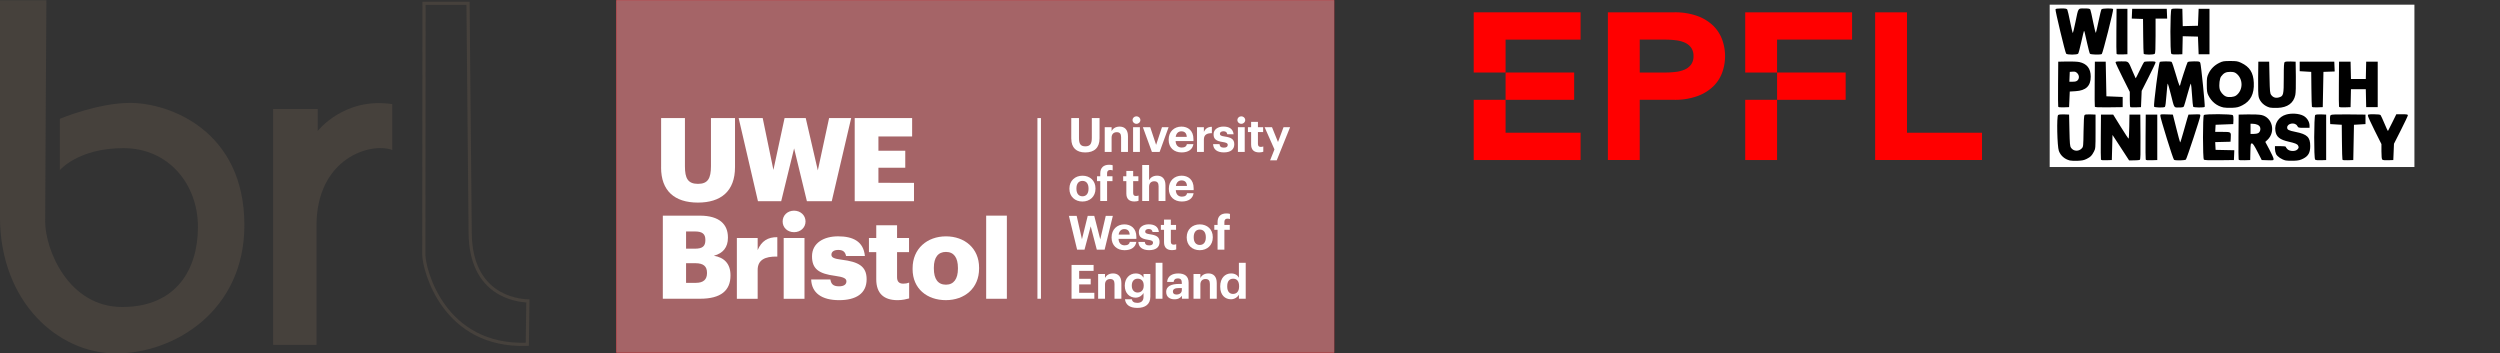 <?xml version="1.0" encoding="UTF-8" standalone="no"?>
<!-- Created with Inkscape (http://www.inkscape.org/) -->

<svg
   xmlns:dc="http://purl.org/dc/elements/1.1/"
   xmlns:cc="http://creativecommons.org/ns#"
   xmlns:rdf="http://www.w3.org/1999/02/22-rdf-syntax-ns#"
   xmlns:svg="http://www.w3.org/2000/svg"
   xmlns="http://www.w3.org/2000/svg"
   xmlns:sodipodi="http://sodipodi.sourceforge.net/DTD/sodipodi-0.dtd"
   xmlns:inkscape="http://www.inkscape.org/namespaces/inkscape"
   version="1.1"
   id="svg2"
   xml:space="preserve"
   width="786.059"
   height="111.08"
   viewBox="0 0 786.059 111.08"
   sodipodi:docname="logo.svg"
   inkscape:version="0.92.3 (2405546, 2018-03-11)"><rect x="0" y="0" width="786.059" height="111.08" fill="#333333" stroke="none"/><defs
     id="defs6"><clipPath
       clipPathUnits="userSpaceOnUse"
       id="clipPath26"><path
         d="M 0,0 H 362.835 V 272.409 H 0 Z"
         id="path24"
         inkscape:connector-curvature="0" /></clipPath><clipPath
       clipPathUnits="userSpaceOnUse"
       id="clipPath16105"><path
         d="M 44.519,0 H 159.145 V 56.285 H 44.519 Z"
         id="path16103"
         inkscape:connector-curvature="0" /></clipPath><clipPath
       id="clipPath947"
       clipPathUnits="userSpaceOnUse"><path
         inkscape:connector-curvature="0"
         id="path945"
         d="M 0,0 H 196.292 V 53.696 H 0 Z" /></clipPath><clipPath
       id="clipPath1011"
       clipPathUnits="userSpaceOnUse"><path
         inkscape:connector-curvature="0"
         id="path1009"
         d="M 0,0 H 362.835 V 272.409 H 0 Z" /></clipPath><clipPath
       id="clipPath1015"
       clipPathUnits="userSpaceOnUse"><path
         inkscape:connector-curvature="0"
         id="path1013"
         d="m 288,72.409 h 5 v -5 h -5 z" /></clipPath><clipPath
       id="clipPath1019"
       clipPathUnits="userSpaceOnUse"><path
         inkscape:connector-curvature="0"
         id="path1017"
         d="m 292.914,70.362 c 0,-1.109 -0.902,-2.012 -2.012,-2.012 -1.109,0 -2.011,0.903 -2.011,2.012 0,1.109 0.902,2.012 2.011,2.012 1.11,0 2.012,-0.903 2.012,-2.012 z" /></clipPath><clipPath
       id="clipPath1023"
       clipPathUnits="userSpaceOnUse"><path
         inkscape:connector-curvature="0"
         id="path1021"
         d="m 288,68 h 5 v 5 h -5 z" /></clipPath><clipPath
       id="clipPath1027"
       clipPathUnits="userSpaceOnUse"><path
         style="clip-rule:evenodd"
         inkscape:connector-curvature="0"
         id="path1025"
         d="m 292.914,70.953 c 0,-1.109 -0.902,-2.012 -2.012,-2.012 -1.109,0 -2.011,0.903 -2.011,2.012 0,1.109 0.902,2.012 2.011,2.012 1.11,0 2.012,-0.903 2.012,-2.012 z" /></clipPath><radialGradient
       id="radialGradient1033"
       spreadMethod="pad"
       gradientTransform="matrix(-0.596,-1.027,-1.15,0.667,545.117,126.092)"
       gradientUnits="userSpaceOnUse"
       r="1.957"
       cy="145.657"
       cx="146.494"
       fy="145.657"
       fx="146.494"><stop
         id="stop1029"
         offset="0"
         style="stop-opacity:1;stop-color:#4e9a06" /><stop
         id="stop1031"
         offset="1"
         style="stop-opacity:1;stop-color:#73d216" /></radialGradient><clipPath
       id="clipPath1037"
       clipPathUnits="userSpaceOnUse"><path
         inkscape:connector-curvature="0"
         id="path1035"
         d="m 298,80.409 h 5 v -5 h -5 z" /></clipPath><clipPath
       id="clipPath1041"
       clipPathUnits="userSpaceOnUse"><path
         inkscape:connector-curvature="0"
         id="path1039"
         d="m 302.273,78.382 c 0,-1.11 -0.898,-2.008 -2.007,-2.008 -1.11,0 -2.012,0.898 -2.012,2.008 0,1.113 0.902,2.011 2.012,2.011 1.109,0 2.007,-0.898 2.007,-2.011 z" /></clipPath><clipPath
       id="clipPath1045"
       clipPathUnits="userSpaceOnUse"><path
         inkscape:connector-curvature="0"
         id="path1043"
         d="m 298,76 h 5 v 5 h -5 z" /></clipPath><clipPath
       id="clipPath1049"
       clipPathUnits="userSpaceOnUse"><path
         style="clip-rule:evenodd"
         inkscape:connector-curvature="0"
         id="path1047"
         d="m 302.273,78.973 c 0,-1.11 -0.898,-2.008 -2.007,-2.008 -1.11,0 -2.012,0.898 -2.012,2.008 0,1.113 0.902,2.011 2.012,2.011 1.109,0 2.007,-0.898 2.007,-2.011 z" /></clipPath><radialGradient
       id="radialGradient1055"
       spreadMethod="pad"
       gradientTransform="matrix(-0.596,-1.027,-1.15,0.667,554.479,134.114)"
       gradientUnits="userSpaceOnUse"
       r="1.957"
       cy="145.657"
       cx="146.494"
       fy="145.657"
       fx="146.494"><stop
         id="stop1051"
         offset="0"
         style="stop-opacity:1;stop-color:#a40000" /><stop
         id="stop1053"
         offset="1"
         style="stop-opacity:1;stop-color:#ef2929" /></radialGradient><clipPath
       id="clipPath1059"
       clipPathUnits="userSpaceOnUse"><path
         inkscape:connector-curvature="0"
         id="path1057"
         d="m 245,105.409 h 26 v -24 h -26 z" /></clipPath><clipPath
       id="clipPath1063"
       clipPathUnits="userSpaceOnUse"><path
         inkscape:connector-curvature="0"
         id="path1061"
         d="m 257.594,105.21 c -1.856,-0.071 -2.84,-0.793 -5.606,-1.617 -2.761,-0.821 -6.187,-3.887 -6.187,-8.446 0,-5.797 4.699,-11.527 10.496,-12.797 2.91,-0.636 4.711,-0.027 7.789,1.039 3.082,1.067 6.633,4.231 6.633,8.786 0,5.8 -4.699,11.531 -10.496,12.796 -0.907,0.2 -1.789,0.27 -2.629,0.239 z" /></clipPath><clipPath
       id="clipPath1067"
       clipPathUnits="userSpaceOnUse"><path
         inkscape:connector-curvature="0"
         id="path1065"
         d="m 245,82 h 26 v 24 h -26 z" /></clipPath><clipPath
       id="clipPath1071"
       clipPathUnits="userSpaceOnUse"><path
         inkscape:connector-curvature="0"
         id="path1069"
         d="m 257.594,105.801 c -1.856,-0.071 -2.84,-0.793 -5.606,-1.617 -2.761,-0.821 -6.187,-3.887 -6.187,-8.446 0,-5.797 4.699,-11.527 10.496,-12.797 2.91,-0.636 4.711,-0.027 7.789,1.039 3.082,1.067 6.633,4.231 6.633,8.786 0,5.8 -4.699,11.531 -10.496,12.796 -0.907,0.2 -1.789,0.27 -2.629,0.239 z" /></clipPath><linearGradient
       id="linearGradient1077"
       spreadMethod="pad"
       gradientTransform="matrix(0.478,0,0,-0.478,8.63,185.201)"
       gradientUnits="userSpaceOnUse"
       y2="168.791"
       x2="512.143"
       y1="211.648"
       x1="533.214"><stop
         id="stop1073"
         offset="0"
         style="stop-opacity:1;stop-color:#83e028" /><stop
         id="stop1075"
         offset="1"
         style="stop-opacity:1;stop-color:#407110" /></linearGradient><clipPath
       clipPathUnits="userSpaceOnUse"
       id="clipPath4183"><path
         d="M 0,0 H 362.835 V 272.409 H 0 Z"
         id="path4185"
         inkscape:connector-curvature="0" /></clipPath><clipPath
       clipPathUnits="userSpaceOnUse"
       id="clipPath4183-3"><path
         d="M 0,0 H 362.835 V 272.409 H 0 Z"
         id="path4185-7"
         inkscape:connector-curvature="0" /></clipPath><style
       id="style2">.cls-1{fill:red;}</style></defs><sodipodi:namedview
     pagecolor="#ffffff"
     bordercolor="#666666"
     borderopacity="1"
     objecttolerance="10"
     gridtolerance="10"
     guidetolerance="10"
     inkscape:pageopacity="0"
     inkscape:pageshadow="2"
     inkscape:window-width="2560"
     inkscape:window-height="1317"
     id="namedview4"
     showgrid="false"
     inkscape:zoom="1.8397052"
     inkscape:cx="316.15706"
     inkscape:cy="132.97267"
     inkscape:window-x="0"
     inkscape:window-y="49"
     inkscape:window-maximized="1"
     inkscape:current-layer="layer1"
     fit-margin-top="0"
     fit-margin-left="0"
     fit-margin-right="0"
     fit-margin-bottom="0" /><g
     id="g10"
     inkscape:groupmode="layer"
     inkscape:label="presentation"
     transform="matrix(1.333,0,0,-1.333,-46.31,317.506)"><g
       id="g1190"
       transform="translate(2.446,30.576)"><path
         sodipodi:nodetypes="ccccssccssssc"
         inkscape:connector-curvature="0"
         id="path1181"
         d="M 43.24,207.554 H 32.286 v -51.153 c 0.051,-20.088 13.737,-32.157 27.386,-32.157 13.649,0 30.268,9.945 30.268,30.268 0,22.341 -17.729,28.827 -26.953,28.827 -7.639,0 -16.575,-3.748 -16.575,-3.748 v -12.107 c 0,0 4.324,5.189 14.99,5.189 10.666,0 17.584,-8.504 17.584,-18.593 0,-10.089 -5.189,-18.882 -17.873,-18.882 -12.684,0 -18.161,13.549 -18.161,20.179 0,6.63 0.288,52.177 0.288,52.177 z"
         style="fill:#46413c;fill-opacity:1;stroke:none;stroke-width:0.75px;stroke-linecap:butt;stroke-linejoin:miter;stroke-opacity:1" /><path
         sodipodi:nodetypes="ccscccccc"
         inkscape:connector-curvature="0"
         id="path1183"
         d="m 124.821,183.051 v -10.81 c -5.045,1.874 -17.873,-1.874 -17.873,-17.873 V 126.262 H 96.714 v 55.636 h 10.522 v -5.189 c 0,0 6.198,8.072 17.584,6.342 z"
         style="fill:#46413c;fill-opacity:1;stroke:none;stroke-width:0.75px;stroke-linecap:butt;stroke-linejoin:miter;stroke-opacity:1" /><path
         sodipodi:nodetypes="ccccccc"
         inkscape:connector-curvature="0"
         id="path1185"
         d="M 142.693,206.833 H 132.315 l -0.051,-59.329 c 0.042,-3.48 4.64,-21.837 24.41,-21.098 l 0.137,10.225 c -2.752,0.102 -13.478,1.405 -13.613,16.008 z"
         style="fill:none;stroke:#46413c;stroke-width:0.75px;stroke-linecap:butt;stroke-linejoin:miter;stroke-opacity:1" /></g><g
       transform="matrix(4.187,0,0,-4.187,-61.226,898.877)"
       id="layer1"
       inkscape:label="Layer 1"><path
         inkscape:connector-curvature="0"
         id="path16093"
         style="fill:#ed1c24;fill-opacity:1;fill-rule:nonzero;stroke:none;stroke-width:0.353"
         d="m 57.644,177.66 h 40.438 v -19.856 H 57.644 Z" /><path
         inkscape:connector-curvature="0"
         id="path16095"
         style="fill:#a56467;fill-opacity:1;fill-rule:nonzero;stroke:none;stroke-width:0.353"
         d="m 57.644,177.66 h 40.438 v -19.856 H 57.644 Z" /><g
         transform="translate(4.6e-4,4.024)"
         id="g26109"><path
           d="m 81.364,170.601 h 0.198 v -10.178 h -0.198 z"
           style="fill:#ffffff;fill-opacity:1;fill-rule:nonzero;stroke:none;stroke-width:0.353"
           id="path16097"
           inkscape:connector-curvature="0" /><path
           inkscape:connector-curvature="0"
           id="path16109"
           style="fill:#ffffff;fill-opacity:1;fill-rule:nonzero;stroke:none;stroke-width:0.353"
           d="m 60.164,163.206 v -2.783 h 1.342 v 2.724 c 0,0.661 0.164,0.982 0.733,0.982 0.557,0 0.733,-0.301 0.733,-1.002 v -2.704 h 1.355 v 2.764 c 0,1.362 -0.799,1.997 -2.089,1.997 -1.323,0 -2.076,-0.668 -2.076,-1.978" /><path
           inkscape:connector-curvature="0"
           id="path16113"
           style="fill:#ffffff;fill-opacity:1;fill-rule:nonzero;stroke:none;stroke-width:0.353"
           d="m 64.532,160.423 h 1.355 l 0.603,2.921 0.629,-2.921 h 1.192 l 0.681,2.947 0.635,-2.947 h 1.244 l -1.094,4.682 h -1.401 l -0.72,-2.973 -0.727,2.973 h -1.31 z" /><path
           inkscape:connector-curvature="0"
           id="path16117"
           style="fill:#ffffff;fill-opacity:1;fill-rule:nonzero;stroke:none;stroke-width:0.353"
           d="m 60.261,165.92 h 2.089 c 1.107,0 1.578,0.498 1.578,1.224 v 0.026 c 0,0.524 -0.269,0.871 -0.792,1.008 0.576,0.098 0.936,0.445 0.936,1.093 v 0.026 c 0,0.838 -0.544,1.303 -1.703,1.303 h -2.109 z m 1.82,1.86 c 0.419,0 0.576,-0.144 0.576,-0.478 v -0.026 c 0,-0.321 -0.17,-0.465 -0.576,-0.465 h -0.511 v 0.969 z m 0.046,1.925 c 0.425,0 0.622,-0.196 0.622,-0.544 v -0.026 c 0,-0.353 -0.19,-0.537 -0.661,-0.537 h -0.518 v 1.107 z" /><path
           inkscape:connector-curvature="0"
           id="path16121"
           style="fill:#ffffff;fill-opacity:1;fill-rule:nonzero;stroke:none;stroke-width:0.353"
           d="m 64.431,167.178 h 1.172 v 0.681 c 0.216,-0.51 0.576,-0.733 1.107,-0.727 v 1.094 c -0.714,-0.02 -1.107,0.203 -1.107,0.753 v 1.624 h -1.172 z" /><path
           inkscape:connector-curvature="0"
           id="path16125"
           style="fill:#ffffff;fill-opacity:1;fill-rule:nonzero;stroke:none;stroke-width:0.353"
           d="m 67.01,166.248 c 0,-0.347 0.275,-0.609 0.642,-0.609 0.367,0 0.648,0.262 0.648,0.609 0,0.347 -0.282,0.603 -0.648,0.603 -0.367,0 -0.642,-0.255 -0.642,-0.603 m 0.059,0.93 h 1.172 v 3.425 h -1.172 z" /><path
           inkscape:connector-curvature="0"
           id="path16129"
           style="fill:#ffffff;fill-opacity:1;fill-rule:nonzero;stroke:none;stroke-width:0.353"
           d="m 68.619,169.515 h 1.081 c 0.039,0.249 0.151,0.386 0.484,0.386 0.288,0 0.419,-0.111 0.419,-0.282 0,-0.164 -0.164,-0.242 -0.635,-0.308 -0.917,-0.118 -1.303,-0.386 -1.303,-1.1 0,-0.76 0.675,-1.126 1.467,-1.126 0.845,0 1.434,0.288 1.512,1.107 h -1.061 c -0.046,-0.229 -0.17,-0.341 -0.439,-0.341 -0.255,0 -0.386,0.111 -0.386,0.269 0,0.163 0.157,0.229 0.576,0.282 0.95,0.118 1.408,0.367 1.408,1.1 0,0.812 -0.603,1.179 -1.552,1.179 -0.976,0 -1.546,-0.406 -1.572,-1.166" /><path
           inkscape:connector-curvature="0"
           id="path16133"
           style="fill:#ffffff;fill-opacity:1;fill-rule:nonzero;stroke:none;stroke-width:0.353"
           d="m 72.284,169.502 v -1.526 h -0.412 v -0.799 h 0.412 v -0.714 h 1.172 v 0.714 h 0.674 v 0.799 h -0.674 v 1.415 c 0,0.249 0.124,0.36 0.347,0.36 0.131,0 0.229,-0.019 0.334,-0.059 v 0.891 c -0.151,0.039 -0.373,0.098 -0.648,0.098 -0.773,0 -1.205,-0.373 -1.205,-1.179" /><path
           inkscape:connector-curvature="0"
           id="path16137"
           style="fill:#ffffff;fill-opacity:1;fill-rule:nonzero;stroke:none;stroke-width:0.353"
           d="m 74.332,168.933 v -0.053 c 0,-1.1 0.818,-1.794 1.879,-1.794 1.054,0 1.866,0.674 1.866,1.761 v 0.052 c 0,1.113 -0.818,1.781 -1.873,1.781 -1.054,0 -1.873,-0.642 -1.873,-1.748 m 2.554,-0.02 v -0.052 c 0,-0.576 -0.229,-0.897 -0.675,-0.897 -0.439,0 -0.681,0.308 -0.681,0.884 v 0.052 c 0,0.589 0.229,0.91 0.681,0.91 0.439,0 0.675,-0.327 0.675,-0.897" /><path
           d="m 78.476,165.919 h 1.166 v 4.683 h -1.166 z"
           style="fill:#ffffff;fill-opacity:1;fill-rule:nonzero;stroke:none;stroke-width:0.353"
           id="path16139"
           inkscape:connector-curvature="0" /><path
           inkscape:connector-curvature="0"
           id="path16143"
           style="fill:#ffffff;fill-opacity:1;fill-rule:nonzero;stroke:none;stroke-width:0.353"
           d="m 72.406,164.071 v -0.851 h 1.206 0.306 v -0.956 h -0.306 -1.206 v -0.805 h 1.899 v -1.035 h -3.235 v 4.682 h 3.34 v -1.035 z" /><path
           inkscape:connector-curvature="0"
           id="path16147"
           style="fill:#ffffff;fill-opacity:1;fill-rule:nonzero;stroke:none;stroke-width:0.353"
           d="m 83.27,161.585 v -1.162 h 0.435 v 1.136 c 0,0.317 0.093,0.456 0.355,0.456 0.256,0 0.368,-0.123 0.368,-0.472 v -1.119 h 0.435 v 1.146 c 0,0.52 -0.291,0.789 -0.805,0.789 -0.501,0 -0.786,-0.266 -0.786,-0.773" /><path
           inkscape:connector-curvature="0"
           id="path16151"
           style="fill:#ffffff;fill-opacity:1;fill-rule:nonzero;stroke:none;stroke-width:0.353"
           d="m 85.155,160.935 h 0.387 v 0.221 c 0.069,-0.139 0.221,-0.253 0.453,-0.253 0.274,0 0.469,0.165 0.469,0.539 v 0.888 h -0.387 v -0.832 c 0,-0.189 -0.074,-0.28 -0.245,-0.28 -0.165,0 -0.29,0.101 -0.29,0.307 v 0.805 H 85.155 Z" /><path
           inkscape:connector-curvature="0"
           id="path16155"
           style="fill:#ffffff;fill-opacity:1;fill-rule:nonzero;stroke:none;stroke-width:0.353"
           d="m 86.723,160.535 c 0,-0.12 0.096,-0.211 0.218,-0.211 0.126,0 0.222,0.091 0.222,0.211 0,0.12 -0.096,0.211 -0.222,0.211 -0.122,0 -0.218,-0.091 -0.218,-0.211 m 0.029,0.4 h 0.384 v 1.394 H 86.752 Z" /><path
           inkscape:connector-curvature="0"
           id="path16159"
           style="fill:#ffffff;fill-opacity:1;fill-rule:nonzero;stroke:none;stroke-width:0.353"
           d="m 87.304,160.935 h 0.413 l 0.333,0.997 0.331,-0.997 h 0.373 l -0.506,1.394 h -0.435 z" /><path
           inkscape:connector-curvature="0"
           id="path16163"
           style="fill:#ffffff;fill-opacity:1;fill-rule:nonzero;stroke:none;stroke-width:0.353"
           d="m 88.757,161.649 v -0.021 c 0,-0.44 0.312,-0.725 0.717,-0.725 0.36,0 0.679,0.211 0.679,0.709 v 0.107 h -1.005 c 0.011,0.232 0.136,0.365 0.346,0.365 0.179,0 0.267,-0.077 0.291,-0.195 h 0.365 c -0.045,0.301 -0.285,0.469 -0.666,0.469 -0.421,0 -0.728,-0.264 -0.728,-0.709 m 1.021,-0.168 c -0.013,-0.211 -0.12,-0.312 -0.304,-0.312 -0.174,0 -0.291,0.115 -0.32,0.312 z" /><path
           inkscape:connector-curvature="0"
           id="path16167"
           style="fill:#ffffff;fill-opacity:1;fill-rule:nonzero;stroke:none;stroke-width:0.353"
           d="m 90.354,160.935 h 0.387 v 0.267 c 0.088,-0.187 0.224,-0.285 0.45,-0.288 v 0.36 c -0.285,-0.003 -0.45,0.091 -0.45,0.357 v 0.699 h -0.387 z" /><path
           inkscape:connector-curvature="0"
           id="path16171"
           style="fill:#ffffff;fill-opacity:1;fill-rule:nonzero;stroke:none;stroke-width:0.353"
           d="m 91.261,161.892 h 0.36 c 0.016,0.125 0.077,0.197 0.245,0.197 0.15,0 0.219,-0.056 0.219,-0.152 0,-0.096 -0.083,-0.136 -0.283,-0.165 -0.37,-0.056 -0.515,-0.163 -0.515,-0.435 0,-0.29 0.267,-0.435 0.552,-0.435 0.309,0 0.541,0.112 0.576,0.432 h -0.355 c -0.022,-0.115 -0.085,-0.168 -0.219,-0.168 -0.125,0 -0.197,0.059 -0.197,0.144 0,0.088 0.067,0.122 0.269,0.152 0.349,0.051 0.541,0.139 0.541,0.437 0,0.301 -0.218,0.458 -0.586,0.458 -0.376,0 -0.594,-0.165 -0.608,-0.466" /><path
           inkscape:connector-curvature="0"
           id="path16175"
           style="fill:#ffffff;fill-opacity:1;fill-rule:nonzero;stroke:none;stroke-width:0.353"
           d="m 92.629,160.535 c 0,-0.12 0.096,-0.211 0.218,-0.211 0.126,0 0.222,0.091 0.222,0.211 0,0.12 -0.096,0.211 -0.222,0.211 -0.122,0 -0.218,-0.091 -0.218,-0.211 m 0.029,0.4 h 0.384 v 1.394 h -0.384 z" /><path
           inkscape:connector-curvature="0"
           id="path16179"
           style="fill:#ffffff;fill-opacity:1;fill-rule:nonzero;stroke:none;stroke-width:0.353"
           d="m 93.402,161.916 v -0.706 h -0.179 v -0.274 h 0.179 v -0.301 h 0.384 v 0.301 h 0.293 v 0.274 h -0.293 v 0.672 c 0,0.112 0.056,0.165 0.155,0.165 0.059,0 0.101,-0.008 0.147,-0.026 v 0.298 c -0.053,0.019 -0.131,0.037 -0.235,0.037 -0.293,0 -0.45,-0.149 -0.45,-0.44" /><path
           inkscape:connector-curvature="0"
           id="path16183"
           style="fill:#ffffff;fill-opacity:1;fill-rule:nonzero;stroke:none;stroke-width:0.353"
           d="m 94.717,162.188 -0.555,-1.253 h 0.416 l 0.339,0.837 0.312,-0.837 h 0.37 l -0.754,1.869 h -0.373 z" /><path
           inkscape:connector-curvature="0"
           id="path16187"
           style="fill:#ffffff;fill-opacity:1;fill-rule:nonzero;stroke:none;stroke-width:0.353"
           d="m 83.166,164.412 v -0.021 c 0,-0.437 0.317,-0.722 0.736,-0.722 0.419,0 0.733,0.28 0.733,0.714 v 0.021 c 0,0.44 -0.317,0.72 -0.736,0.72 -0.416,0 -0.733,-0.277 -0.733,-0.712 m 1.077,-0.005 v -0.019 c 0,-0.267 -0.125,-0.427 -0.341,-0.427 -0.213,0 -0.341,0.155 -0.341,0.421 v 0.021 c 0,0.267 0.123,0.426 0.341,0.426 0.216,0 0.341,-0.16 0.341,-0.424" /><path
           inkscape:connector-curvature="0"
           id="path16191"
           style="fill:#ffffff;fill-opacity:1;fill-rule:nonzero;stroke:none;stroke-width:0.353"
           d="m 84.904,163.975 h -0.184 v -0.274 h 0.184 v -0.16 c 0,-0.325 0.189,-0.488 0.498,-0.488 0.083,0 0.139,0.008 0.2,0.026 v 0.291 c -0.037,-0.013 -0.085,-0.024 -0.141,-0.024 -0.122,0 -0.173,0.077 -0.173,0.184 v 0.171 h 0.304 v 0.274 h -0.304 v 1.12 h -0.384 z" /><path
           inkscape:connector-curvature="0"
           id="path16195"
           style="fill:#ffffff;fill-opacity:1;fill-rule:nonzero;stroke:none;stroke-width:0.353"
           d="m 86.373,164.681 v -0.706 h -0.179 v -0.274 h 0.179 v -0.302 h 0.384 v 0.302 h 0.293 v 0.274 h -0.293 v 0.672 c 0,0.112 0.056,0.165 0.155,0.165 0.059,0 0.101,-0.008 0.147,-0.026 v 0.298 c -0.053,0.019 -0.131,0.037 -0.235,0.037 -0.293,0 -0.45,-0.149 -0.45,-0.44" /><path
           inkscape:connector-curvature="0"
           id="path16199"
           style="fill:#ffffff;fill-opacity:1;fill-rule:nonzero;stroke:none;stroke-width:0.353"
           d="m 87.267,163.068 h 0.387 v 0.853 c 0.069,-0.139 0.221,-0.253 0.453,-0.253 0.275,0 0.469,0.165 0.469,0.539 v 0.888 h -0.387 v -0.832 c 0,-0.189 -0.074,-0.28 -0.245,-0.28 -0.165,0 -0.29,0.101 -0.29,0.307 v 0.805 h -0.387 z" /><path
           inkscape:connector-curvature="0"
           id="path16203"
           style="fill:#ffffff;fill-opacity:1;fill-rule:nonzero;stroke:none;stroke-width:0.353"
           d="m 88.768,164.414 v -0.021 c 0,-0.44 0.312,-0.725 0.717,-0.725 0.36,0 0.679,0.211 0.679,0.709 v 0.107 h -1.005 c 0.011,0.232 0.136,0.365 0.346,0.365 0.179,0 0.267,-0.077 0.291,-0.195 h 0.365 c -0.045,0.301 -0.285,0.469 -0.666,0.469 -0.421,0 -0.728,-0.264 -0.728,-0.709 m 1.021,-0.168 c -0.013,-0.211 -0.12,-0.312 -0.304,-0.312 -0.173,0 -0.291,0.115 -0.32,0.312 z" /><path
           inkscape:connector-curvature="0"
           id="path16207"
           style="fill:#ffffff;fill-opacity:1;fill-rule:nonzero;stroke:none;stroke-width:0.353"
           d="m 83.137,165.931 h 0.437 l 0.298,1.317 0.325,-1.317 h 0.368 l 0.339,1.325 0.309,-1.325 h 0.4 l -0.464,1.906 h -0.44 l -0.344,-1.317 -0.349,1.317 h -0.416 z" /><path
           inkscape:connector-curvature="0"
           id="path16211"
           style="fill:#ffffff;fill-opacity:1;fill-rule:nonzero;stroke:none;stroke-width:0.353"
           d="m 85.542,167.157 v -0.021 c 0,-0.44 0.312,-0.725 0.717,-0.725 0.36,0 0.679,0.211 0.679,0.709 v 0.107 h -1.005 c 0.011,0.232 0.136,0.365 0.346,0.365 0.179,0 0.267,-0.077 0.291,-0.195 h 0.365 c -0.045,0.301 -0.285,0.469 -0.666,0.469 -0.421,0 -0.728,-0.264 -0.728,-0.709 m 1.021,-0.168 c -0.013,-0.211 -0.12,-0.312 -0.304,-0.312 -0.174,0 -0.291,0.115 -0.32,0.312 z" /><path
           inkscape:connector-curvature="0"
           id="path16215"
           style="fill:#ffffff;fill-opacity:1;fill-rule:nonzero;stroke:none;stroke-width:0.353"
           d="m 87.051,167.399 h 0.36 c 0.016,0.125 0.077,0.197 0.245,0.197 0.149,0 0.219,-0.056 0.219,-0.152 0,-0.096 -0.083,-0.136 -0.283,-0.165 -0.37,-0.056 -0.515,-0.163 -0.515,-0.435 0,-0.29 0.267,-0.435 0.552,-0.435 0.309,0 0.541,0.112 0.576,0.432 h -0.355 c -0.022,-0.115 -0.085,-0.168 -0.219,-0.168 -0.125,0 -0.197,0.059 -0.197,0.144 0,0.088 0.067,0.122 0.269,0.152 0.349,0.051 0.541,0.139 0.541,0.437 0,0.301 -0.218,0.458 -0.586,0.458 -0.376,0 -0.594,-0.165 -0.608,-0.466" /><path
           inkscape:connector-curvature="0"
           id="path16219"
           style="fill:#ffffff;fill-opacity:1;fill-rule:nonzero;stroke:none;stroke-width:0.353"
           d="m 88.496,167.423 v -0.706 h -0.179 v -0.274 h 0.179 v -0.302 h 0.384 v 0.302 h 0.293 v 0.274 h -0.293 v 0.672 c 0,0.112 0.056,0.165 0.155,0.165 0.059,0 0.101,-0.008 0.147,-0.026 v 0.298 c -0.053,0.019 -0.131,0.037 -0.235,0.037 -0.293,0 -0.45,-0.149 -0.45,-0.44" /><path
           inkscape:connector-curvature="0"
           id="path16223"
           style="fill:#ffffff;fill-opacity:1;fill-rule:nonzero;stroke:none;stroke-width:0.353"
           d="m 89.774,167.154 v -0.021 c 0,-0.437 0.317,-0.722 0.736,-0.722 0.419,0 0.733,0.28 0.733,0.714 v 0.021 c 0,0.44 -0.317,0.72 -0.736,0.72 -0.416,0 -0.733,-0.277 -0.733,-0.712 m 1.077,-0.005 v -0.019 c 0,-0.267 -0.125,-0.427 -0.341,-0.427 -0.213,0 -0.341,0.155 -0.341,0.421 v 0.021 c 0,0.267 0.123,0.426 0.341,0.426 0.216,0 0.341,-0.16 0.341,-0.424" /><path
           inkscape:connector-curvature="0"
           id="path16227"
           style="fill:#ffffff;fill-opacity:1;fill-rule:nonzero;stroke:none;stroke-width:0.353"
           d="m 91.512,166.717 h -0.184 v -0.274 h 0.184 v -0.16 c 0,-0.325 0.189,-0.488 0.498,-0.488 0.083,0 0.139,0.008 0.2,0.026 v 0.291 c -0.037,-0.013 -0.085,-0.024 -0.141,-0.024 -0.122,0 -0.173,0.077 -0.173,0.184 v 0.171 h 0.304 v 0.274 h -0.304 v 1.12 h -0.384 z" /><path
           inkscape:connector-curvature="0"
           id="path16231"
           style="fill:#ffffff;fill-opacity:1;fill-rule:nonzero;stroke:none;stroke-width:0.353"
           d="m 83.286,168.696 h 1.242 v 0.336 h -0.813 v 0.445 h 0.65 v 0.314 h -0.65 v 0.475 h 0.855 v 0.336 h -1.285 z" /><path
           inkscape:connector-curvature="0"
           id="path16235"
           style="fill:#ffffff;fill-opacity:1;fill-rule:nonzero;stroke:none;stroke-width:0.353"
           d="m 84.784,169.207 h 0.387 v 0.221 c 0.069,-0.139 0.221,-0.253 0.453,-0.253 0.275,0 0.469,0.165 0.469,0.539 v 0.888 h -0.387 v -0.832 c 0,-0.189 -0.074,-0.28 -0.245,-0.28 -0.165,0 -0.29,0.101 -0.29,0.307 v 0.805 h -0.387 z" /><path
           inkscape:connector-curvature="0"
           id="path16239"
           style="fill:#ffffff;fill-opacity:1;fill-rule:nonzero;stroke:none;stroke-width:0.353"
           d="m 86.296,170.631 h 0.384 c 0.024,0.123 0.112,0.202 0.309,0.202 0.234,0 0.352,-0.122 0.352,-0.341 v -0.211 c -0.077,0.136 -0.243,0.259 -0.448,0.259 -0.339,0 -0.608,-0.253 -0.608,-0.666 v -0.019 c 0,-0.4 0.266,-0.679 0.613,-0.679 0.227,0 0.363,0.098 0.443,0.24 v -0.208 h 0.384 v 1.285 c -0.003,0.413 -0.277,0.624 -0.736,0.624 -0.451,0 -0.656,-0.197 -0.693,-0.485 m 1.056,-0.762 v -0.019 c 0,-0.237 -0.125,-0.381 -0.336,-0.381 -0.216,0 -0.336,0.155 -0.336,0.384 v 0.021 c 0,0.232 0.136,0.376 0.328,0.376 0.202,0 0.344,-0.144 0.344,-0.381" /><path
           d="m 88.024,168.575 h 0.384 v 2.026 h -0.384 z"
           style="fill:#ffffff;fill-opacity:1;fill-rule:nonzero;stroke:none;stroke-width:0.353"
           id="path16241"
           inkscape:connector-curvature="0" /><path
           inkscape:connector-curvature="0"
           id="path16245"
           style="fill:#ffffff;fill-opacity:1;fill-rule:nonzero;stroke:none;stroke-width:0.353"
           d="m 88.616,170.215 c 0,-0.325 0.298,-0.448 0.725,-0.448 h 0.157 v -0.056 c 0,-0.165 -0.051,-0.256 -0.226,-0.256 -0.152,0 -0.221,0.077 -0.237,0.198 h -0.365 c 0.024,-0.331 0.285,-0.477 0.627,-0.477 0.341,0 0.584,0.139 0.584,0.517 v 0.909 h -0.376 v -0.168 c -0.08,0.112 -0.202,0.198 -0.421,0.198 -0.253,0 -0.466,-0.123 -0.466,-0.416 m 0.882,-0.101 v -0.117 h -0.149 c -0.224,0 -0.355,0.048 -0.355,0.198 0,0.101 0.061,0.168 0.202,0.168 0.171,0 0.301,-0.093 0.301,-0.248" /><path
           inkscape:connector-curvature="0"
           id="path16249"
           style="fill:#ffffff;fill-opacity:1;fill-rule:nonzero;stroke:none;stroke-width:0.353"
           d="m 90.157,169.207 h 0.387 v 0.221 c 0.069,-0.139 0.221,-0.253 0.453,-0.253 0.275,0 0.469,0.165 0.469,0.539 v 0.888 H 91.079 v -0.832 c 0,-0.189 -0.074,-0.28 -0.245,-0.28 -0.165,0 -0.29,0.101 -0.29,0.307 v 0.805 h -0.387 z" /><path
           inkscape:connector-curvature="0"
           id="path16253"
           style="fill:#ffffff;fill-opacity:1;fill-rule:nonzero;stroke:none;stroke-width:0.353"
           d="m 91.661,169.924 v -0.021 c 0,-0.459 0.264,-0.728 0.613,-0.728 0.224,0 0.363,0.098 0.44,0.24 v -0.84 h 0.384 v 2.026 h -0.384 v -0.232 c -0.072,0.141 -0.243,0.261 -0.448,0.261 -0.338,0 -0.605,-0.242 -0.605,-0.706 m 1.064,-0.013 v -0.021 c 0,-0.277 -0.123,-0.419 -0.333,-0.419 -0.216,0 -0.336,0.147 -0.336,0.424 v 0.021 c 0,0.277 0.133,0.413 0.325,0.413 0.202,0 0.344,-0.136 0.344,-0.419" /></g><g
         transform="matrix(0.293,0,0,0.293,101.279,5.187)"
         id="g6-3"><title
           id="title8-2">Layer 1</title><g
           id="layer1-65"><rect
             ry="0"
             y="521.745"
             x="126.658"
             height="31.214"
             width="70.13"
             id="rect822"
             style="opacity:1;vector-effect:none;fill:#ffffff;fill-opacity:1;stroke:none;stroke-width:3.78;stroke-linecap:round;stroke-linejoin:round;stroke-miterlimit:4;stroke-dasharray:none;stroke-dashoffset:0;stroke-opacity:1" /><g
             style="fill:#000000;stroke:none"
             inkscape:label="Layer 1"
             id="layer1-3"
             transform="matrix(0.44,0,0,0.44,67.568,302.359)"><path
               style="fill:#000000;fill-opacity:1;stroke:none"
               d="m 143.077,566.683 c -2.298,-0.608 -3.984,-2.089 -4.774,-4.192 -0.727,-1.937 -1,-15.094 -0.325,-15.654 0.296,-0.246 1.194,-0.344 2.626,-0.286 l 2.176,0.088 0.148,6.831 c 0.128,5.922 0.219,6.939 0.682,7.645 1.046,1.594 3.332,1.748 4.679,0.315 0.705,-0.75 0.715,-0.845 0.805,-7.468 0.058,-4.315 0.207,-6.849 0.416,-7.102 0.231,-0.279 0.982,-0.368 2.577,-0.307 l 2.251,0.086 v 7.41 c 0,7.219 -0.018,7.444 -0.701,8.744 -0.967,1.839 -1.442,2.32 -3.149,3.185 -1.163,0.59 -2.018,0.771 -4.001,0.846 -1.387,0.052 -2.922,-0.011 -3.411,-0.14 z m 94.37,3e-4 c -1.709,-0.364 -3.692,-1.684 -4.229,-2.815 -0.266,-0.56 -0.483,-1.565 -0.483,-2.233 v -1.215 h 2.371 c 1.452,0 2.371,0.12 2.371,0.31 0,0.17 0.327,0.637 0.728,1.037 0.964,0.964 3.405,1.041 4.311,0.135 0.665,-0.665 0.721,-0.985 0.308,-1.757 -0.348,-0.651 -1.305,-1.045 -4.013,-1.653 -3.975,-0.892 -5.482,-2.1 -5.877,-4.708 -0.494,-3.26 1.436,-6.218 4.668,-7.154 2.397,-0.694 5.576,-0.487 7.497,0.489 1.596,0.811 2.752,2.626 2.752,4.324 v 0.975 l -2.445,-0.002 c -2.405,-0.002 -2.454,-0.017 -2.95,-0.889 -0.962,-1.691 -4.386,-1.104 -4.386,0.752 0,1 0.584,1.304 3.717,1.934 5.027,1.011 6.361,2.3 6.361,6.149 0,2.881 -0.817,4.364 -3.029,5.498 -1.341,0.688 -2.113,0.865 -4.127,0.948 -1.362,0.056 -2.957,-2.7e-4 -3.544,-0.125 z m -80.745,-0.399 c -0.081,-0.212 -0.113,-4.719 -0.07,-10.016 l 0.078,-9.63 h 2.668 2.668 l 3.26,5.257 c 1.793,2.891 3.357,5.259 3.476,5.261 0.118,0.003 0.252,-2.363 0.296,-5.257 l 0.081,-5.261 h 2.371 2.371 l 0.078,9.761 c 0.061,7.612 -0.004,9.813 -0.296,9.999 -0.206,0.131 -1.346,0.24 -2.532,0.242 l -2.158,0.005 -1.872,-2.89 c -1.029,-1.589 -2.659,-4.09 -3.622,-5.557 l -1.75,-2.668 -0.148,5.483 -0.148,5.483 -2.302,0.087 c -1.68,0.063 -2.341,-0.017 -2.449,-0.299 z m 19.562,-5.9e-4 c -0.081,-0.212 -0.112,-4.719 -0.069,-10.015 l 0.078,-9.63 h 2.519 2.519 v 9.929 9.929 l -2.45,0.086 c -1.8,0.063 -2.489,-0.016 -2.598,-0.299 z m 12.371,0.109 c -0.421,-0.267 -5.986,-18.155 -5.988,-19.247 -8.9e-4,-0.664 0.057,-0.676 2.74,-0.593 l 2.742,0.085 1.512,6.007 c 0.832,3.304 1.579,6.075 1.661,6.157 0.082,0.082 0.71,-1.888 1.395,-4.377 0.685,-2.49 1.472,-5.26 1.747,-6.157 l 0.501,-1.63 2.593,-0.086 c 2.53,-0.084 2.593,-0.069 2.593,0.593 0,0.781 -5.859,18.571 -6.3,19.129 -0.332,0.42 -4.569,0.517 -5.197,0.118 z m 13.044,-0.098 c -0.514,-0.514 -0.519,-18.935 -0.005,-19.449 0.557,-0.557 12.198,-0.498 12.665,0.064 0.205,0.247 0.311,1.129 0.259,2.149 l -0.09,1.729 -3.853,0.148 -3.853,0.148 -0.09,1.556 -0.09,1.556 h 3.27 c 3.734,0 3.703,-0.025 3.522,2.835 l -0.093,1.462 -3.349,0.084 -3.349,0.084 0.089,1.694 0.089,1.694 4.088,0.083 4.088,0.083 -0.087,2.14 -0.087,2.14 -6.382,0.08 c -4.714,0.059 -6.476,-0.015 -6.743,-0.282 z m 15.19,-0.011 c -0.081,-0.212 -0.112,-4.719 -0.069,-10.015 l 0.078,-9.63 4.134,-0.083 c 2.323,-0.046 4.855,0.067 5.78,0.258 4.831,1.002 6.386,7.39 2.649,10.883 l -0.924,0.863 1.812,3.404 c 0.997,1.872 1.812,3.696 1.812,4.054 0,0.627 -0.095,0.647 -2.593,0.565 l -2.593,-0.086 -1.862,-3.631 c -1.412,-2.754 -2,-3.631 -2.436,-3.631 -0.533,0 -0.58,0.265 -0.658,3.631 l -0.083,3.631 -2.45,0.086 c -1.8,0.063 -2.489,-0.016 -2.598,-0.299 z m 8.49,-11.513 c 0.871,-0.466 1.251,-1.695 0.835,-2.699 -0.358,-0.864 -1.662,-1.427 -3.314,-1.43 l -0.815,-0.002 v 2.223 2.223 h 1.353 c 0.744,0 1.618,-0.141 1.941,-0.314 z m 24.934,11.529 c -0.572,-0.572 -0.524,-19.014 0.05,-19.491 0.259,-0.215 1.244,-0.313 2.593,-0.259 l 2.176,0.088 v 9.929 9.929 l -2.227,0.085 c -1.477,0.057 -2.35,-0.038 -2.593,-0.282 z m 11.93,-0.013 c -0.078,-0.21 -0.176,-3.717 -0.218,-7.793 l -0.075,-7.41 -2.519,-0.148 -2.519,-0.148 -0.087,-1.805 c -0.062,-1.282 0.035,-1.906 0.333,-2.154 0.303,-0.252 2.473,-0.327 7.793,-0.269 l 7.373,0.079 v 2.075 2.075 l -2.519,0.148 -2.519,0.148 -0.148,7.706 -0.148,7.706 -2.302,0.087 c -1.675,0.063 -2.34,-0.018 -2.444,-0.296 z m 17.412,0.013 c -0.246,-0.246 -0.367,-1.419 -0.367,-3.57 v -3.204 l -2.964,-5.922 c -1.63,-3.257 -2.964,-6.19 -2.964,-6.518 0,-0.552 0.193,-0.596 2.631,-0.596 1.746,0 2.733,0.125 2.933,0.37 0.166,0.204 0.932,1.877 1.702,3.718 0.77,1.841 1.447,3.301 1.504,3.244 0.057,-0.057 0.904,-1.73 1.883,-3.718 l 1.779,-3.615 h 2.527 c 2.056,0 2.527,0.083 2.527,0.447 0,0.246 -1.367,3.147 -3.038,6.446 l -3.038,5.999 -0.148,3.557 -0.148,3.557 -2.227,0.085 c -1.477,0.057 -2.35,-0.038 -2.593,-0.282 z m -69.36,-22.773 c -2.909,-0.618 -5.264,-2.505 -6.649,-5.327 -0.557,-1.135 -0.661,-1.847 -0.669,-4.603 -0.009,-2.913 0.072,-3.434 0.764,-4.89 0.971,-2.043 2.561,-3.628 4.689,-4.673 1.48,-0.727 1.971,-0.81 4.762,-0.81 2.732,2.1e-4 3.313,0.094 4.756,0.771 3.763,1.764 5.372,4.293 5.567,8.749 0.212,4.838 -1.394,7.996 -4.999,9.83 -1.61,0.819 -2.318,0.994 -4.435,1.099 -1.386,0.068 -3.09,0.003 -3.787,-0.145 z m 5.513,-5.248 c 3.147,-2.331 3.125,-7.346 -0.044,-9.694 -0.625,-0.463 -1.276,-0.62 -2.572,-0.62 -1.866,0 -2.822,0.486 -3.964,2.015 -0.651,0.872 -0.984,3.613 -0.653,5.376 0.236,1.26 1.45,2.767 2.676,3.323 1.206,0.547 3.556,0.341 4.557,-0.4 z m 14.723,5.285 c -2.386,-0.631 -4.273,-2.408 -4.872,-4.589 -0.221,-0.805 -0.308,-3.677 -0.252,-8.342 l 0.086,-7.113 h 2.371 2.371 l 0.148,6.87 c 0.137,6.347 0.195,6.932 0.759,7.687 0.832,1.113 1.985,1.459 3.424,1.028 1.915,-0.574 2.041,-1.105 2.041,-8.569 0,-5.225 0.082,-6.567 0.417,-6.845 0.259,-0.215 1.244,-0.313 2.593,-0.259 l 2.176,0.088 0.092,6.521 c 0.057,4.044 -0.034,7.103 -0.239,8.055 -0.761,3.528 -3.395,5.446 -7.705,5.609 -1.387,0.052 -2.922,-0.011 -3.411,-0.14 z m -92.482,-0.398 c -0.081,-0.212 -0.113,-4.719 -0.07,-10.016 l 0.078,-9.63 3.85,-0.084 c 2.117,-0.046 4.518,0.059 5.335,0.234 3.349,0.715 5.001,2.813 5.013,6.37 0.015,4.083 -2.082,6.094 -6.638,6.369 l -2.521,0.152 -0.148,3.408 -0.148,3.408 -2.302,0.087 c -1.68,0.063 -2.341,-0.017 -2.449,-0.299 z m 8.456,-11.495 c 0.831,-0.831 0.763,-2.228 -0.152,-3.142 -0.603,-0.603 -0.983,-0.727 -2.001,-0.653 l -1.256,0.091 -0.087,2.149 -0.087,2.149 h 1.495 c 1.1,0 1.652,-0.157 2.088,-0.593 z m 7.547,11.489 c -0.08,-0.208 -0.11,-4.713 -0.067,-10.009 l 0.078,-9.63 h 2.371 2.371 l 0.148,7.558 0.148,7.558 3.557,0.148 3.557,0.148 v 2.223 2.223 l -6.009,0.08 c -4.665,0.062 -6.041,-0.005 -6.154,-0.299 z m 15.484,0.181 c -0.115,-0.115 -0.209,-1.655 -0.209,-3.423 v -3.214 l -3.112,-6.219 c -1.712,-3.42 -3.112,-6.42 -3.112,-6.666 0,-0.366 0.486,-0.447 2.661,-0.447 3.119,0 2.843,-0.25 4.755,4.298 0.685,1.63 1.296,3.018 1.357,3.083 0.061,0.066 0.856,-1.466 1.767,-3.404 0.911,-1.938 1.813,-3.624 2.005,-3.746 0.192,-0.122 1.382,-0.224 2.646,-0.226 1.853,-0.004 2.297,0.082 2.297,0.443 0,0.246 -1.367,3.147 -3.038,6.446 l -3.038,5.999 -0.148,3.557 -0.148,3.557 -2.236,0.086 c -1.23,0.047 -2.33,-0.009 -2.445,-0.123 z m 10.394,-0.184 c -0.271,-0.769 2.089,-19.272 2.491,-19.526 0.483,-0.306 4.711,-0.331 5.173,-0.031 0.184,0.12 0.967,2.418 1.74,5.108 0.773,2.69 1.522,5.017 1.666,5.172 0.143,0.155 0.261,0.193 0.261,0.086 0,-0.502 3.055,-9.896 3.324,-10.222 0.2,-0.243 1.164,-0.37 2.795,-0.37 2.304,0 2.509,0.05 2.758,0.667 0.345,0.858 2.15,18.854 1.927,19.215 -0.242,0.392 -4.797,0.344 -5.042,-0.053 -0.111,-0.179 -0.337,-2.48 -0.502,-5.113 -0.165,-2.633 -0.385,-4.883 -0.488,-4.999 -0.103,-0.117 -0.774,1.95 -1.491,4.594 -0.717,2.644 -1.419,5.04 -1.561,5.325 -0.206,0.414 -0.646,0.519 -2.182,0.519 -2.276,0 -1.965,0.508 -3.548,-5.78 -0.616,-2.445 -1.211,-4.551 -1.322,-4.679 -0.111,-0.128 -0.365,2.07 -0.565,4.884 -0.232,3.266 -0.49,5.198 -0.715,5.341 -0.613,0.39 -4.572,0.275 -4.717,-0.137 z m 68.975,0.013 c -0.078,-0.211 -0.176,-3.717 -0.218,-7.793 l -0.075,-7.41 -2.519,-0.148 -2.519,-0.148 v -2.075 -2.075 h 7.558 7.558 l 0.087,2.137 0.087,2.137 -2.458,0.086 -2.458,0.086 -0.148,7.706 -0.148,7.706 -2.301,0.087 c -1.675,0.063 -2.34,-0.018 -2.444,-0.296 z m 11.85,-0.003 c -0.081,-0.212 -0.112,-4.719 -0.069,-10.015 l 0.078,-9.63 h 2.519 2.519 l 0.083,3.779 0.083,3.779 h 3.243 3.243 l 0.083,-3.779 0.083,-3.779 h 2.519 2.519 v 9.929 9.929 h -2.519 -2.519 l -0.083,-3.927 -0.083,-3.927 h -3.243 -3.243 l -0.083,3.927 -0.083,3.927 -2.45,0.086 c -1.8,0.063 -2.489,-0.016 -2.598,-0.299 z m -119.243,-23.148 c -0.424,-0.511 -4.838,-18.908 -4.652,-19.392 0.098,-0.255 0.886,-0.372 2.513,-0.372 1.968,0 2.418,0.089 2.652,0.527 0.155,0.29 0.722,2.755 1.26,5.478 0.538,2.723 1.063,4.853 1.166,4.734 0.104,-0.12 0.615,-2.285 1.136,-4.812 1.316,-6.38 1.021,-5.928 3.865,-5.928 1.956,0 2.413,0.09 2.63,0.519 0.145,0.285 0.704,2.766 1.242,5.512 0.538,2.746 1.073,4.814 1.187,4.594 0.115,-0.22 0.647,-2.533 1.183,-5.142 0.536,-2.608 1.105,-4.909 1.264,-5.113 0.344,-0.44 4.831,-0.521 5.096,-0.092 0.249,0.403 -4.554,19.378 -4.972,19.644 -0.604,0.384 -4.842,0.271 -5.172,-0.138 -0.165,-0.204 -0.724,-2.304 -1.243,-4.668 -1.099,-5.002 -1.209,-5.422 -1.377,-5.254 -0.069,0.069 -0.59,2.233 -1.159,4.809 -0.568,2.576 -1.183,4.864 -1.366,5.084 -0.455,0.549 -4.8,0.557 -5.254,0.01 z m 22.027,0.03 c -0.081,-0.212 -0.113,-4.719 -0.07,-10.016 l 0.078,-9.63 h 2.371 2.371 v 9.929 9.929 l -2.302,0.087 c -1.68,0.063 -2.341,-0.017 -2.449,-0.299 z m 11.856,-0.01 c -0.076,-0.204 -0.172,-3.705 -0.213,-7.78 l -0.075,-7.41 -2.458,-0.086 -2.458,-0.086 0.087,-2.137 0.087,-2.137 h 7.558 7.558 l 0.087,2.149 0.087,2.149 h -2.532 -2.532 v 7.499 c 0,5.437 -0.098,7.596 -0.356,7.854 -0.493,0.493 -4.655,0.48 -4.839,-0.015 z m 12.082,0.026 c -0.572,-0.572 -0.524,-19.014 0.05,-19.491 0.259,-0.215 1.244,-0.313 2.593,-0.259 l 2.176,0.088 0.083,3.789 0.083,3.789 3.325,-0.084 3.325,-0.084 0.148,-3.705 0.148,-3.705 h 2.371 2.371 v 9.929 9.929 h -2.371 -2.371 l -0.148,-3.853 -0.148,-3.853 -3.326,-0.084 -3.326,-0.084 -0.083,3.937 -0.083,3.937 -2.227,0.085 c -1.477,0.057 -2.35,-0.038 -2.593,-0.282 z"
               id="path5403"
               inkscape:connector-curvature="0" /></g></g></g><g
         id="g956"
         transform="matrix(0.157,0,0,0.157,105.943,158.489)"><path
           style="fill:#ff0000"
           d="M 0,21.6 H 11.43 V 9.8 H 38.34 V 0 H 0 Z"
           id="polygon8"
           inkscape:connector-curvature="0" /><path
           style="fill:#ff0000"
           d="M 0,53 H 38.34 V 43.2 H 11.43 V 31.4 H 0 Z"
           id="polygon10"
           inkscape:connector-curvature="0" /><path
           style="fill:#ff0000"
           d="m 11.43,21.6 h 24.61 v 9.8 H 11.43 Z"
           id="rect12"
           inkscape:connector-curvature="0" /><path
           class="cls-1"
           d="M 86,4.87 A 16.12,16.12 0 0 0 80.32,1.34 23.76,23.76 0 0 0 71.82,0 H 48.14 V 53 H 59.57 V 31.4 h 12.25 a 23.76,23.76 0 0 0 8.46,-1.34 16.12,16.12 0 0 0 5.72,-3.53 13.43,13.43 0 0 0 3.19,-5 17.38,17.38 0 0 0 0,-11.62 A 13.52,13.52 0 0 0 86,4.87 Z m -8,13.86 a 5.7,5.7 0 0 1 -2.26,1.8 11.33,11.33 0 0 1 -3.27,0.85 32,32 0 0 1 -3.86,0.22 H 59.57 V 9.8 h 9.05 a 32,32 0 0 1 3.86,0.22 11,11 0 0 1 3.27,0.86 5.59,5.59 0 0 1 2.25,1.79 5,5 0 0 1 0.86,3 5,5 0 0 1 -0.86,3.06 z"
           id="path14"
           style="fill:#ff0000"
           inkscape:connector-curvature="0" /><path
           style="fill:#ff0000"
           d="M 155.47,43.2 V 0 h -11.43 v 53 h 38.34 v -9.8 z"
           id="polygon16"
           inkscape:connector-curvature="0" /><path
           style="fill:#ff0000"
           d="m 97.42,21.6 h 11.43 V 9.8 h 26.91 V 0 H 97.42 Z"
           id="polygon18"
           inkscape:connector-curvature="0" /><path
           style="fill:#ff0000"
           d="M 97.42,31.4 H 108.85 V 53 H 97.42 Z"
           id="rect20"
           inkscape:connector-curvature="0" /><path
           style="fill:#ff0000"
           d="m 108.85,21.6 h 24.61 v 9.8 h -24.61 z"
           id="rect22"
           inkscape:connector-curvature="0" /></g></g></g></svg>